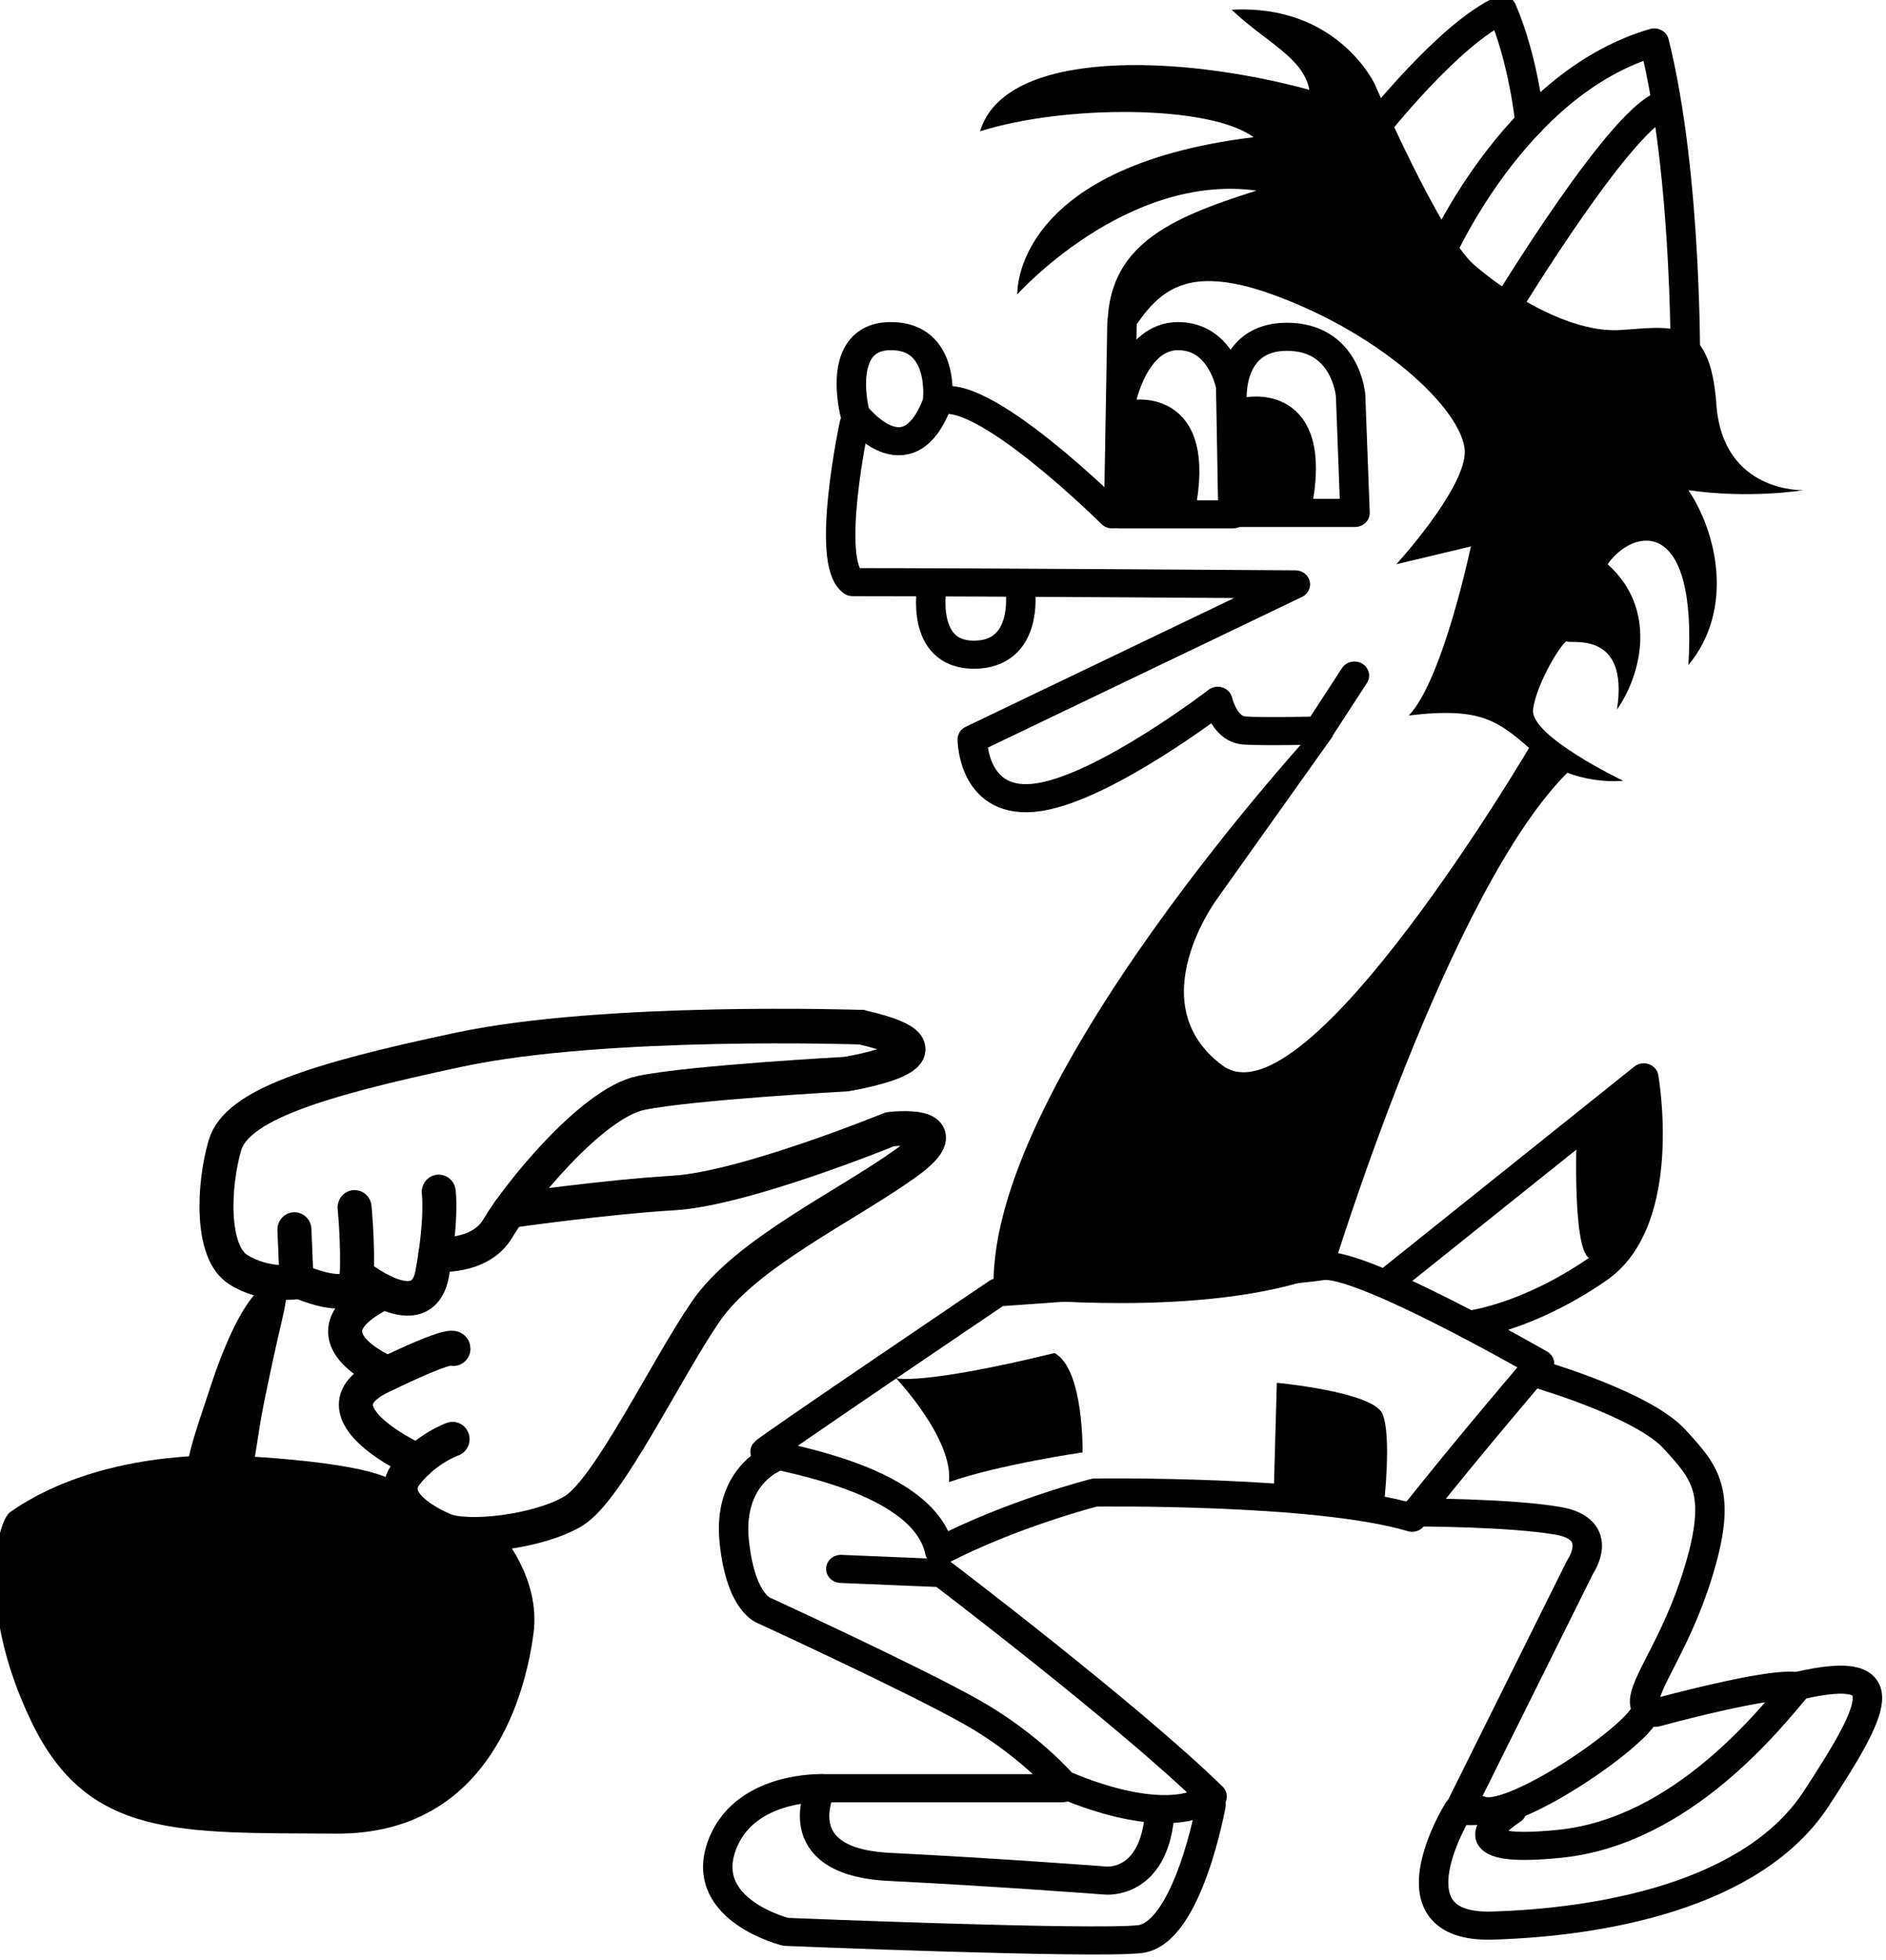 <?xml version="1.0" encoding="UTF-8" standalone="no"?>
<!-- Created with Inkscape (http://www.inkscape.org/) -->

<svg
   width="16.34mm"
   height="16.973mm"
   viewBox="0 0 16.34 16.973"
   version="1.1"
   id="svg5"
   xml:space="preserve"
   inkscape:version="1.2.2 (732a01da63, 2022-12-09)"
   sodipodi:docname="výkres-1.svg"
   xmlns:inkscape="http://www.inkscape.org/namespaces/inkscape"
   xmlns:sodipodi="http://sodipodi.sourceforge.net/DTD/sodipodi-0.dtd"
   xmlns="http://www.w3.org/2000/svg"
   xmlns:svg="http://www.w3.org/2000/svg"><sodipodi:namedview
     id="namedview7"
     pagecolor="#ffffff"
     bordercolor="#000000"
     borderopacity="0.25"
     inkscape:showpageshadow="2"
     inkscape:pageopacity="0.0"
     inkscape:pagecheckerboard="0"
     inkscape:deskcolor="#ffffff"
     inkscape:document-units="mm"
     showgrid="false"
     showborder="false"
     inkscape:zoom="2.5862355"
     inkscape:cx="123.15197"
     inkscape:cy="135.7185"
     inkscape:window-width="1920"
     inkscape:window-height="1009"
     inkscape:window-x="-8"
     inkscape:window-y="-8"
     inkscape:window-maximized="1"
     inkscape:current-layer="layer2" /><defs
     id="defs2"><inkscape:path-effect
       effect="powerstroke"
       id="path-effect3728"
       is_visible="true"
       lpeversion="1"
       offset_points="0.193,0.265 | 0.49,0.249 | 0.8,0.15"
       not_jump="false"
       sort_points="true"
       interpolator_type="CentripetalCatmullRom"
       interpolator_beta="0.2"
       start_linecap_type="zerowidth"
       linejoin_type="round"
       miter_limit="4"
       scale_width="1"
       end_linecap_type="zerowidth" /></defs><g
     inkscape:groupmode="layer"
     id="layer6"
     inkscape:label="Vlci"
     transform="translate(200,181.278)"><g
       id="g4269"
       transform="matrix(0.85,0,0,0.811,-253.82,-243.342)"
       inkscape:export-filename="assets\wolf_LeftDown.svg"
       inkscape:export-xdpi="96"
       inkscape:export-ydpi="96"
       style="display:inline"><g
         id="g2976"
         transform="matrix(0.986,0,0,1,1.51,-0.34)"><path
           style="display:inline;fill:none;stroke:#000000;stroke-width:0.3;stroke-linecap:round;stroke-linejoin:round"
           d="m -74.945,97.821 c 0,0 -2.253,-0.075 -3.545,0.194 -1.292,0.269 -1.969,0.486 -2.072,0.831 -0.102,0.345 -0.128,0.921 0.115,1.074 0.243,0.153 0.518,0.109 0.518,0.109 l -0.019,-0.454"
           id="path2332"
           transform="matrix(1.171,0,0,1.232,159.348,-32.679)"
           inkscape:label="rukaend" /><path
           style="display:inline;fill:none;stroke:#000000;stroke-width:0.3;stroke-linecap:round;stroke-linejoin:round"
           d="m -79.929,100.013 c 0,0 0.519,0.24 0.531,-0.035 0.013,-0.275 -0.019,-0.595 -0.019,-0.595"
           id="path2388"
           transform="matrix(1.171,0,0,1.232,159.348,-32.679)" /><path
           style="display:inline;fill:none;stroke:#000000;stroke-width:0.3;stroke-linecap:round;stroke-linejoin:round"
           d="m -79.397,99.968 c 0,0 0.575,0.464 0.665,-0.009 0.09,-0.473 0.058,-0.71 0.058,-0.71"
           id="path2390"
           transform="matrix(1.171,0,0,1.232,159.348,-32.679)" /><path
           style="display:inline;fill:none;stroke:#000000;stroke-width:0.3;stroke-linecap:round;stroke-linejoin:round"
           d="m -78.704,99.791 c 0,0 0.394,0.04 0.553,-0.228 0.16,-0.269 0.819,-1.081 1.262,-1.172 0.443,-0.09 1.809,-0.163 1.809,-0.163 0,0 1.148,-0.181 0.136,-0.407"
           id="path2392"
           transform="matrix(1.171,0,0,1.232,159.348,-32.679)" /><path
           style="display:inline;fill:none;stroke:#000000;stroke-width:0.3;stroke-linecap:round;stroke-linejoin:round"
           d="m -78.05,99.412 c 0,0 0.827,-0.117 1.45,-0.154 0.624,-0.036 1.908,-0.552 1.908,-0.552 0,0 0.678,-0.081 0.136,0.298 -0.543,0.38 -1.411,0.778 -1.763,1.284 -0.353,0.506 -0.859,1.546 -1.166,1.727 -0.307,0.181 -0.94,0.253 -1.148,0.163 -0.208,-0.09 -0.497,-0.271 -0.326,-0.488 0.172,-0.217 0.407,-0.298 0.407,-0.298"
           id="path2394"
           transform="matrix(1.171,0,0,1.232,159.348,-32.679)" /><path
           style="display:inline;fill:none;stroke:#000000;stroke-width:0.3;stroke-linecap:round;stroke-linejoin:round"
           d="m -78.858,101.583 c 0,0 -0.97,-0.425 -0.328,-0.732 0.642,-0.307 0.642,-0.244 0.642,-0.244"
           id="path2396"
           transform="matrix(1.171,0,0,1.232,159.348,-32.679)" /><path
           style="display:inline;fill:none;stroke:#000000;stroke-width:0.3;stroke-linecap:round;stroke-linejoin:round"
           d="m -79.125,100.821 c 0,0 -0.824,-0.328 -0.031,-0.705"
           id="path2398"
           transform="matrix(1.171,0,0,1.232,159.348,-32.679)" /><path
           style="display:inline;fill:#000000;stroke:none;stroke-width:0.3;stroke-linecap:round;stroke-linejoin:round"
           d="m -80.548,101.532 c 0,0 1.402,0.046 1.537,0.278 0.136,0.232 0.882,0.394 0.882,0.394 0,0 0.356,0.389 0.292,0.869 -0.064,0.48 -0.362,1.747 -1.746,1.738 -1.384,-0.009 -2.188,0.045 -2.686,-0.968 -0.497,-1.013 -0.298,-1.745 -0.19,-1.818 0.109,-0.072 0.701,-0.5 1.91,-0.494"
           id="path2400"
           sodipodi:nodetypes="cscscscc"
           transform="matrix(1.171,0,0,1.232,159.348,-32.679)" /><path
           style="display:inline;fill:#000000;fill-rule:nonzero;stroke:none;stroke-width:0.3;stroke-linecap:round;stroke-linejoin:round"
           d="m -80.687,102.011 c 0.051,0.01 0.215,0.007 0.3,-0.144 0.018,-0.031 0.032,-0.069 0.045,-0.113 0.048,-0.166 0.073,-0.425 0.122,-0.661 -3.1e-5,1.5e-4 0.006,-0.03 0.006,-0.03 0.026,-0.125 0.052,-0.244 0.078,-0.364 0.029,-0.132 0.049,-0.214 0.072,-0.312 0.009,-0.037 0.016,-0.071 0.023,-0.101 0.002,-0.008 0.003,-0.015 0.005,-0.023 0.007,-0.036 0.012,-0.07 0.016,-0.098 0.002,-0.015 0.003,-0.027 0.005,-0.04 0.001,-0.013 0.003,-0.025 0.005,-0.035 0.002,-0.012 0.005,-0.022 0.011,-0.032 0.007,-0.013 0.017,-0.021 0.026,-0.025 -0.006,-0.007 -0.017,-0.018 -0.035,-0.025 -0.014,-0.006 -0.031,-0.009 -0.051,-0.009 -0.018,2.58e-4 -0.037,0.003 -0.057,0.01 -0.019,0.006 -0.038,0.014 -0.058,0.025 -0.038,0.021 -0.075,0.051 -0.109,0.086 -0.007,0.007 -0.014,0.015 -0.02,0.022 -0.025,0.029 -0.051,0.063 -0.076,0.101 -0.058,0.088 -0.114,0.196 -0.167,0.318 -0.052,0.119 -0.1,0.247 -0.141,0.37 -0.004,0.01 -0.007,0.02 -0.01,0.03 -0.081,0.243 -0.173,0.492 -0.2,0.669 -0.007,0.047 -0.009,0.089 -0.006,0.126 0.015,0.179 0.169,0.244 0.219,0.253 z"
           id="path2402"
           transform="matrix(1.171,0,0,1.232,159.348,-32.679)"
           inkscape:path-effect="#path-effect3728"
           inkscape:original-d="m -80.687422,102.01093 c 0,0 0.389057,-2.044687 0.711941,-1.97714"
           sodipodi:nodetypes="cc" /></g><g
         id="g6839"><path
           style="fill:#000000;stroke:none;stroke-width:0.5;stroke-linecap:round;stroke-linejoin:round"
           d="m 77.329,77.424 c 0,0 -0.38,-0.855 -1.457,-0.792 0.348,0.348 0.728,0.507 0.792,0.855 -1.33,-0.38 -3.103,-0.443 -3.357,0.443 0.855,-0.285 2.343,-0.285 2.787,0.063 -2.47,0.317 -2.407,1.678 -2.407,1.678 0,0 1.108,-1.298 2.438,-1.108 -0.95,0.317 -1.678,0.633 -1.488,1.805 0.38,-0.443 0.475,-1.14 1.647,-0.697 1.172,0.443 1.995,1.298 1.963,1.71 -0.032,0.412 -0.697,1.172 -0.697,1.172 l 0.76,-0.19 c 0,0 -0.285,1.425 -0.633,1.805 0.76,-0.095 0.918,0.063 1.298,0.412 0.38,0.348 0.887,0.285 0.887,0.285 0,0 -0.95,-0.475 -0.918,-0.76 0.032,-0.285 0.317,-0.76 0.348,-0.728 0.032,0.032 0.633,-0.127 0.507,0.728 0.253,-0.38 0.412,-1.077 -0.095,-1.552 0.253,-0.38 0.918,-0.538 0.823,1.077 0.475,-0.602 0.285,-1.425 0,-1.868 0.633,0.095 1.172,0 1.172,0 0,0 -0.823,0.032 -0.887,-0.918 -0.063,-0.95 -0.475,-0.823 -0.982,-0.792 -0.507,0.032 -1.14,-0.38 -1.488,-0.697 -0.348,-0.317 -1.013,-1.932 -1.013,-1.932 z"
           id="path549"
           inkscape:export-filename="wolf_leftUp.svg"
           inkscape:export-xdpi="96"
           inkscape:export-ydpi="96" /><path
           style="fill:none;stroke:#000000;stroke-width:0.3;stroke-linecap:round;stroke-linejoin:round;stroke-dasharray:none"
           d="m 77.962,79.324 c 0,0 0.76,-1.9 2.217,-2.343 0.348,1.457 0.317,3.578 0.317,3.578"
           id="path605" /><path
           style="fill:none;stroke:#000000;stroke-width:0.3;stroke-linecap:round;stroke-linejoin:round;stroke-dasharray:none"
           d="m 78.564,79.989 c 0,0 1.14,-1.995 1.647,-2.312"
           id="path607" /><path
           style="fill:none;stroke:#000000;stroke-width:0.3;stroke-linecap:round;stroke-linejoin:round;stroke-dasharray:none"
           d="m 77.329,77.899 c 0,0 0.76,-1.013 1.298,-1.267 0.222,0.538 0.285,1.203 0.285,1.203"
           id="path609" /><path
           style="fill:none;stroke:#000000;stroke-width:0.3;stroke-linecap:round;stroke-linejoin:round;stroke-dasharray:none"
           d="m 74.754,79.971 -0.034,2.049 H 75.885 L 75.862,80.654 c 0,0 -0.09,-0.537 -0.537,-0.537 -0.448,0 -0.579,0.688 -0.579,0.688"
           id="path1165"
           sodipodi:nodetypes="ccccsc" /><path
           style="fill:none;stroke:#000000;stroke-width:0.3;stroke-linecap:round;stroke-linejoin:round;stroke-dasharray:none"
           d="m 75.808,82.005 h 1.321 l -0.045,-1.254 c 0,0 -0.045,-0.627 -0.649,-0.627 -0.605,0 -0.56,0.672 -0.56,0.672"
           id="path1167" /><path
           style="fill:none;stroke:#000000;stroke-width:0.3;stroke-linecap:round;stroke-linejoin:round;stroke-dasharray:none"
           d="m 74.827,80.955 c 0,0 0.752,-0.19 0.522,1.013"
           id="path1169" /><path
           style="fill:none;stroke:#000000;stroke-width:0.3;stroke-linecap:round;stroke-linejoin:round;stroke-dasharray:none"
           d="m 76.015,80.923 c 0,0 0.752,-0.19 0.522,1.013"
           id="path1171" /><path
           style="fill:none;stroke:#000000;stroke-width:0.3;stroke-linecap:round;stroke-linejoin:round;stroke-dasharray:none"
           d="m 74.653,82.02 c 0,0 -1.366,-1.422 -1.78,-1.198 0,0 0.09,-0.711 -0.481,-0.705 -0.571,0.006 -0.358,0.834 -0.358,0.834 0,0 0.532,0.728 0.84,-0.129"
           id="path1173" /><path
           style="fill:none;stroke:#000000;stroke-width:0.3;stroke-linecap:round;stroke-linejoin:round;stroke-dasharray:none"
           d="m 72.025,81.058 c 0,0 -0.301,1.472 -0.016,1.686 1.235,0 4.512,0.024 4.512,0.024 l -3.293,1.655 c 0,0 0,0.728 0.681,0.617 0.681,-0.111 1.821,-1.029 1.821,-1.029 0,0 0.063,0.301 0.269,0.317 0.206,0.016 0.76,0 0.76,0 l 0.364,-0.586"
           id="path1175" /><path
           style="fill:#000000;stroke:none;stroke-width:0.3;stroke-linecap:round;stroke-linejoin:round;stroke-dasharray:none"
           d="m 76.775,84.248 c 0,0 -3.483,3.927 -3.325,6.127 2.565,0.253 3.452,-0.285 3.452,-0.285 -0.001,0.005 1.193,-4.098 2.416,-5.336 -0.269,-0.285 -0.389,-0.285 -0.389,-0.285 0,0 -2.296,4.101 -3.151,3.436 -0.855,-0.665 -0.048,-1.789 -0.048,-1.789 l 1.172,-1.726 z"
           id="path1177"
           sodipodi:nodetypes="cccccsccc" /><path
           style="fill:none;stroke:#000000;stroke-width:0.3;stroke-linecap:round;stroke-linejoin:round;stroke-dasharray:none"
           d="m 73.489,90.327 c 0,0 -2.34,1.657 -2.373,1.702 -0.034,0.045 1.612,0.235 1.78,1.064 0.739,-0.403 1.579,-0.627 1.579,-0.627 0,0 2.273,-0.034 3.236,0.269 0.593,-0.784 1.299,-1.646 1.299,-1.646 0,0 -1.836,-1.108 -2.217,-1.041 -0.381,0.067 -3.303,0.28 -3.303,0.28 z"
           id="path1179" /><path
           style="fill:none;stroke:#000000;stroke-width:0.3;stroke-linecap:round;stroke-linejoin:round;stroke-dasharray:none"
           d="m 77.508,90.182 2.564,-2.15 c 0,0 0.258,1.523 -0.47,2.049 -0.728,0.526 -1.31,0.593 -1.31,0.593"
           id="path1288" /><path
           style="fill:none;stroke:#000000;stroke-width:0.3;stroke-linecap:round;stroke-linejoin:round;stroke-dasharray:none"
           d="m 71.171,92.118 c 0,0 -0.437,0.202 -0.369,0.873 0.067,0.672 0.313,0.739 0.313,0.739 0,0 1.534,0.739 2.116,1.086 0.582,0.347 0.918,0.761 0.918,0.761 0,0 1.03,0.504 1.523,0.134 -0.84,-0.862 -2.754,-2.385 -2.754,-2.385 l -1.03,-0.045"
           id="path1290" /><path
           style="fill:none;stroke:#000000;stroke-width:0.3;stroke-linecap:round;stroke-linejoin:round;stroke-dasharray:none"
           d="m 79.064,91.223 c 0,0 1.008,0.313 1.321,0.672 0.313,0.358 0.493,0.56 0.246,1.411 -0.246,0.851 -0.627,1.276 -0.537,1.455 0.09,0.179 -1.343,1.232 -1.679,1.097 -0.09,0.022 -0.224,0 -0.224,0 l 1.232,-2.597 c 0,0 0.269,-0.403 -0.224,-0.493 -0.493,-0.09 -1.455,-0.09 -1.455,-0.09"
           id="path2018" /><path
           style="fill:none;stroke:#000000;stroke-width:0.3;stroke-linecap:round;stroke-linejoin:round;stroke-dasharray:none"
           d="m 72.817,82.791 c 0,0 -0.127,0.728 0.427,0.728 0.554,0 0.475,-0.665 0.475,-0.665"
           id="path2020" /><path
           style="fill:none;stroke:#000000;stroke-width:0.3;stroke-linecap:round;stroke-linejoin:round;stroke-dasharray:none"
           d="m 74.149,95.623 h -2.463 c 0,0 -0.381,0.784 0.694,0.84 1.075,0.056 2.206,0.146 2.206,0.146 0,0 0.481,0.056 0.549,-0.683"
           id="path3474" /><path
           style="fill:none;stroke:#000000;stroke-width:0.3;stroke-linecap:round;stroke-linejoin:round;stroke-dasharray:none"
           d="m 75.661,95.802 c 0,0 -0.235,1.377 -0.728,1.433 -0.493,0.056 -3.605,-0.078 -3.605,-0.078 0,0 -0.873,-0.224 -0.661,-0.896 0.213,-0.672 1.03,-0.638 1.03,-0.638"
           id="path4202"
           sodipodi:nodetypes="cscsc" /><path
           style="fill:none;stroke:#000000;stroke-width:0.3;stroke-linecap:round;stroke-linejoin:round;stroke-dasharray:none"
           d="m 80.195,94.817 c 0,0 1.209,-0.347 1.444,-0.28 -0.28,0.347 -1.176,1.545 -2.418,1.679 -1.243,0.134 -0.493,-0.358 -0.493,-0.358"
           id="path4204" /><path
           style="fill:none;stroke:#000000;stroke-width:0.3;stroke-linecap:round;stroke-linejoin:round;stroke-dasharray:none"
           d="m 78.18,95.858 c 0,0 -0.75,1.265 0.347,1.232 1.097,-0.034 2.653,-0.313 3.303,-1.355 0.649,-1.041 0.828,-1.467 -0.258,-1.187"
           id="path4206"
           sodipodi:nodetypes="cssc" /><path
           style="fill:#000000;stroke:none;stroke-width:0.3;stroke-linecap:round;stroke-linejoin:round;stroke-dasharray:none"
           d="m 76.3,92.497 0.032,-1.203 c 0,0 0.982,0.095 1.077,0.332 0.095,0.237 0.016,0.95 0.016,0.95 z"
           id="path4208" /><path
           style="fill:#000000;stroke:none;stroke-width:0.3;stroke-linecap:round;stroke-linejoin:round;stroke-dasharray:none"
           d="m 72.452,91.246 c 0,0 0.586,0.649 0.538,1.108 0.522,-0.19 1.362,-0.317 1.362,-0.317 0,0 0.016,-0.887 -0.285,-1.061 -1.362,0.348 -1.615,0.269 -1.615,0.269 z"
           id="path4210" /><path
           style="fill:#000000;stroke:none;stroke-width:0.3;stroke-linecap:round;stroke-linejoin:round;stroke-dasharray:none"
           d="m 79.389,88.625 c 0,0 -0.056,1.411 0.168,1.343 0.291,-0.179 0.493,-0.705 0.493,-0.705 l 0.078,-0.918 -0.078,-0.202 z"
           id="path4212" /><path
           style="fill:#000000;stroke:none;stroke-width:0.015;stroke-linecap:round;stroke-linejoin:round;stroke-dasharray:none"
           d="m 74.86,81.623 c 0,-0.156 0.004,-0.343 0.009,-0.414 l 0.009,-0.13 h 0.056 c 0.272,0 0.405,0.236 0.362,0.64 -0.009,0.084 -0.02,0.161 -0.024,0.171 -0.006,0.014 -0.047,0.018 -0.21,0.018 h -0.202 z"
           id="path4340" /><path
           style="fill:#000000;stroke:none;stroke-width:0.015;stroke-linecap:round;stroke-linejoin:round;stroke-dasharray:none"
           d="m 75.976,81.46 c -0.006,-0.234 -0.006,-0.429 -9.95e-4,-0.434 0.005,-0.004 0.058,-0.008 0.117,-0.008 0.126,5.9e-4 0.203,0.029 0.262,0.099 0.094,0.11 0.134,0.316 0.107,0.56 -0.026,0.233 0.004,0.209 -0.254,0.209 h -0.221 z"
           id="path4342" /></g></g></g></svg>

